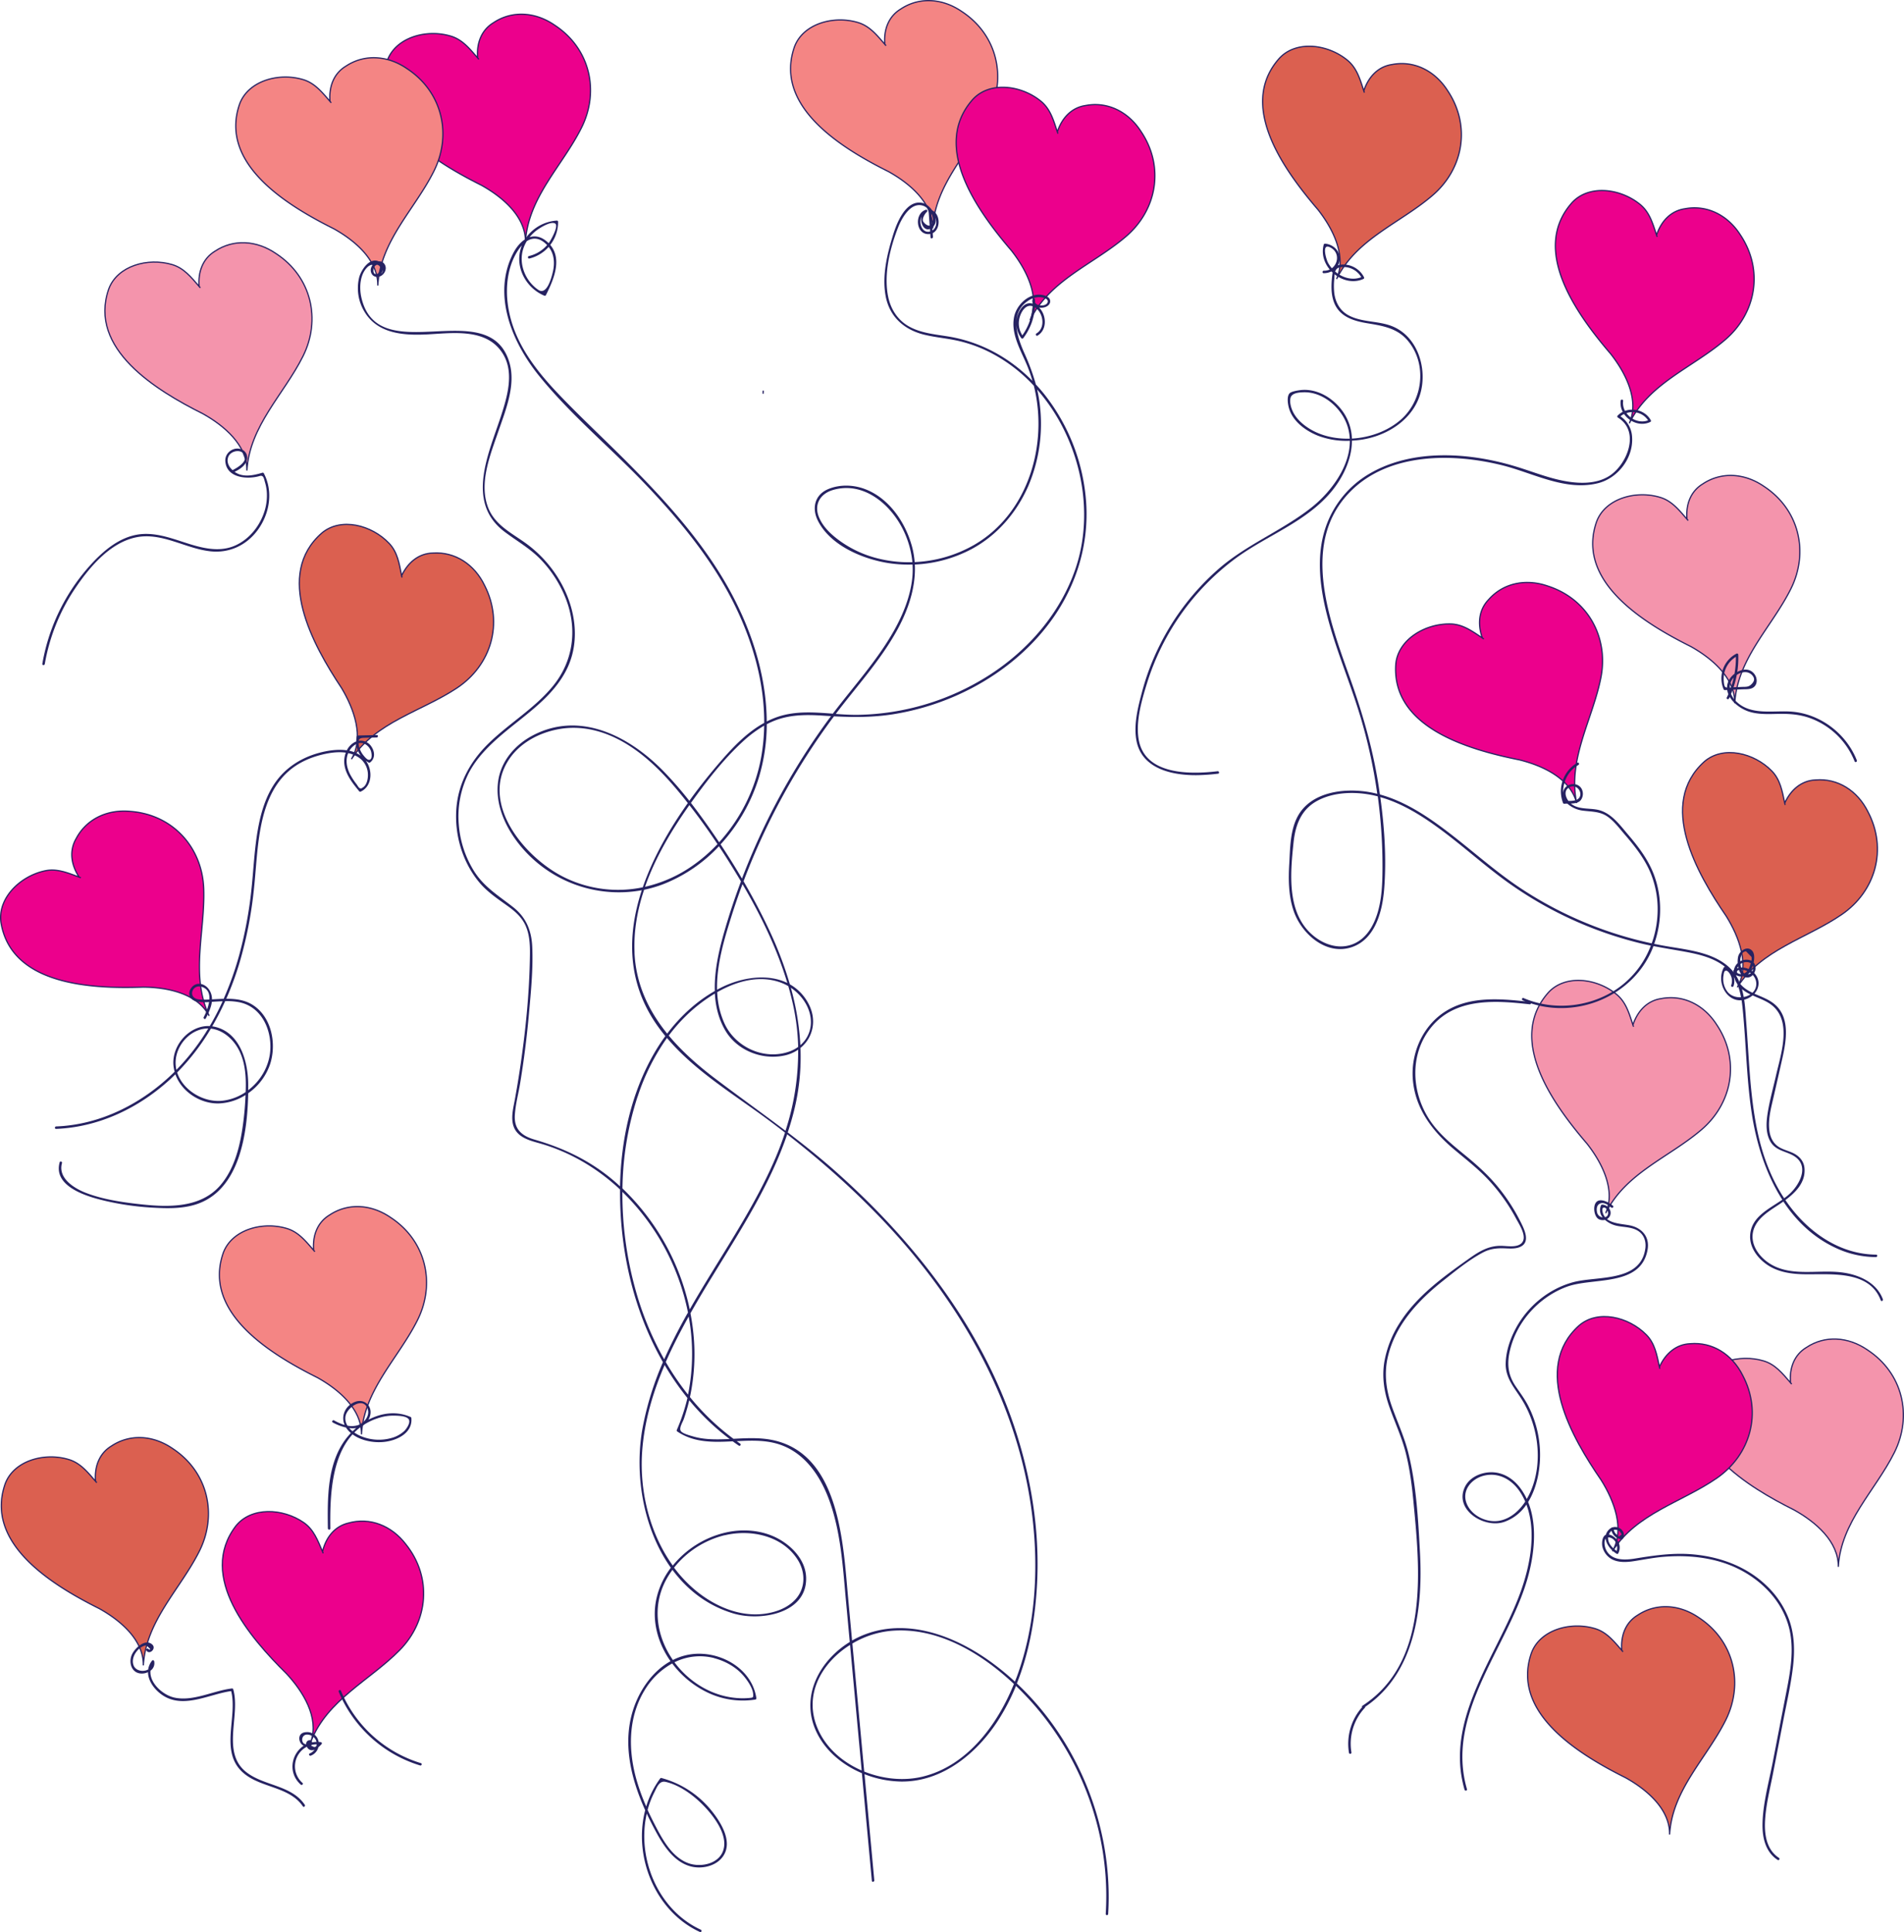 <svg xmlns="http://www.w3.org/2000/svg" viewBox="0 0 1558.62 1581.15"><defs><style>.cls-1{fill:#ec008c;}.cls-1,.cls-2,.cls-3,.cls-4{stroke:#262262;stroke-miterlimit:10;}.cls-2{fill:#db6050;}.cls-3{fill:#f494ac;}.cls-4{fill:#f48584;}.cls-5{fill:#262262;}</style></defs><title>hearts</title><g id="Layer_2" data-name="Layer 2"><g id="Layer_1-2" data-name="Layer 1"><path class="cls-1" d="M624.8,319.67c0,.83-.1,1.66-.13,2.5C624.75,321.33,624.78,320.5,624.8,319.67Z"/><path class="cls-2" d="M141.21,1185.37c-16-11-35-12-50-2-9.95,6-14,16.91-13,28.84.34.39.67.78,1,1.16-.34-.38-.67-.77-1-1.16a.92.92,0,0,1,0,.16.92.92,0,0,0,0-.16c-6.58-7.6-12.47-15-22-17.84-20-6-45,1-52,20-17,49,39,83,77,102,17.31,9.62,36.46,25.72,36.12,46.51,2.17-36.65,30.23-62.21,45.88-93.51C178.21,1239.37,170.21,1204.37,141.21,1185.37Z"/><path class="cls-1" d="M107.23,664.06c-19.31-2-36.47,6.21-44.86,22.16-5.88,10-4.17,21.53,2.38,31.55l1.44.54-1.44-.54a1,1,0,0,0,.08.14,1,1,0,0,1-.08-.14c-9.42-3.52-18.13-7.19-27.85-5.14-20.43,4.3-39,22.41-36.09,42.44,8.52,51.16,74,54.23,116.42,52.73,19.8.16,44.32,5.13,54,23.55-15.63-33.22-3.22-69.1-4.46-104.06C165.56,693.77,141.79,666.86,107.23,664.06Z"/><path class="cls-3" d="M226,207.55c-16-11-35-12-50-2-9.95,6-14,16.91-13,28.84.34.39.67.78,1,1.16-.34-.38-.67-.77-1-1.16,0,.06,0,.11,0,.16s0-.1,0-.16c-6.58-7.6-12.47-15-22-17.84-20-6-45,1-52,20-17,49,39,83,77,102,17.31,9.62,36.46,25.72,36.12,46.51,2.17-36.65,30.23-62.21,45.88-93.51C263,261.55,255,226.55,226,207.55Z"/><path class="cls-2" d="M396.76,479.25c-8.39-17.51-24.37-27.84-42.35-26.64-11.61.21-20.53,7.7-25.65,18.52.1.5.19,1,.3,1.51-.11-.51-.2-1-.3-1.51,0,.05-.05.09-.07.14s.05-.09.07-.14c-1.92-9.87-3.35-19.21-10.18-26.42-14.35-15.17-39.52-21.56-55.05-8.57-39.15,34-7.54,91.4,16,126.8,10.21,17,18.8,40.46,8.15,58.32,20.14-30.7,57.2-38.88,86.36-58.22C401.94,544.5,412.44,510.17,396.76,479.25Z"/><path class="cls-1" d="M454,20.56c-16-11-35-12-50-2-9.95,6-14,16.9-13,28.84.34.38.67.77,1,1.16-.34-.39-.67-.78-1-1.16a.81.81,0,0,1,0,.16.81.81,0,0,0,0-.16c-6.58-7.6-12.47-15-22-17.84-20-6-45,1-52,20-17,49,39,83,77,102,17.32,9.62,36.47,25.71,36.13,46.5,2.17-36.65,30.23-62.21,45.87-93.5C491,74.56,483,39.56,454,20.56Z"/><path class="cls-4" d="M787.31,9.42c-16-11-35-12-50-2-9.95,6-14,16.9-13,28.83l1,1.17-1-1.17a1,1,0,0,1,0,.17,1,1,0,0,0,0-.17c-6.57-7.6-12.47-15-22-17.83-20-6-45,1-52,20-17,49,39,83,77,102,17.32,9.61,36.47,25.71,36.13,46.5,2.17-36.65,30.23-62.21,45.87-93.5C824.31,63.42,816.31,28.42,787.31,9.42Z"/><path class="cls-4" d="M333.14,56.15c-16-11-35-12-50-2-10,6-14,16.9-13,28.83l1,1.17-1-1.17a1,1,0,0,0,0,.17,1,1,0,0,1,0-.17c-6.58-7.6-12.48-15-22-17.83-20-6-45,1-52,20-17,49,39,83,77,102,17.31,9.61,36.46,25.71,36.12,46.5,2.17-36.65,30.23-62.21,45.88-93.5C370.14,110.15,362.14,75.15,333.14,56.15Z"/><path class="cls-1" d="M1424.55,192.06c-10.49-16.34-27.62-24.62-45.32-21.21-11.49,1.65-19.42,10.17-23.17,21.54l.48,1.47-.48-1.47a1,1,0,0,0,0,.16,1,1,0,0,1,0-.16c-3.12-9.55-5.69-18.64-13.36-25-16.11-13.28-41.87-16.51-55.69-1.71-34.65,38.59,3.8,91.63,31.47,123.87,12.23,15.57,23.65,37.83,15.29,56.86,16.2-32.94,52-45.64,78.52-68.42C1437.74,256.18,1443.92,220.81,1424.55,192.06Z"/><path class="cls-2" d="M1184.9,74c-10.49-16.34-27.62-24.62-45.32-21.21-11.49,1.65-19.42,10.17-23.17,21.54l.48,1.47-.48-1.47a1,1,0,0,0-.05.16,1,1,0,0,1,.05-.16c-3.12-9.55-5.69-18.64-13.36-25-16.11-13.28-41.87-16.51-55.69-1.71-34.65,38.59,3.8,91.63,31.47,123.87,12.23,15.57,23.65,37.83,15.29,56.86,16.2-32.94,52-45.64,78.51-68.42C1198.09,138.14,1204.27,102.77,1184.9,74Z"/><path class="cls-1" d="M934,107.57C923.53,91.23,906.4,82.94,888.7,86.35,877.21,88,869.28,96.53,865.53,107.9l.48,1.46-.48-1.46a.88.88,0,0,1,0,.15.88.88,0,0,0,0-.15c-3.12-9.56-5.69-18.65-13.36-25-16.11-13.28-41.87-16.51-55.69-1.71-34.65,38.59,3.8,91.63,31.47,123.87,12.24,15.57,23.66,37.83,15.29,56.87,16.2-32.95,52-45.64,78.52-68.43C947.21,171.68,953.39,136.32,934,107.57Z"/><path class="cls-3" d="M1405.21,838.45c-10.49-16.34-27.62-24.63-45.32-21.22-11.49,1.65-19.42,10.17-23.17,21.55l.48,1.46-.48-1.46a.88.88,0,0,1,0,.15.88.88,0,0,0,0-.15c-3.12-9.56-5.69-18.65-13.36-25-16.11-13.28-41.87-16.51-55.69-1.71-34.65,38.59,3.8,91.63,31.47,123.87,12.24,15.57,23.65,37.83,15.29,56.86,16.2-32.94,52-45.63,78.52-68.42C1418.4,902.56,1424.58,867.2,1405.21,838.45Z"/><path class="cls-3" d="M1443.94,398c-16-11-35-12-50-2-10,6-14,16.91-13,28.84.34.39.67.78,1,1.16-.34-.38-.67-.77-1-1.16a.92.92,0,0,1,0,.16.92.92,0,0,0,0-.16c-6.58-7.6-12.47-15-22-17.84-20-6-45,1-52,20-17,49,39,83,77,102,17.31,9.62,36.46,25.72,36.12,46.51,2.17-36.65,30.23-62.21,45.88-93.51C1480.94,452,1472.94,417,1443.94,398Z"/><path class="cls-2" d="M1529.1,664.29c-8.66-17.38-24.79-27.47-42.76-26-11.6.4-20.4,8-25.36,18.91.11.5.21,1,.32,1.51-.11-.5-.21-1-.32-1.51l-.07.15.07-.15c-2.07-9.83-3.65-19.15-10.58-26.26-14.59-14.94-39.85-20.94-55.18-7.72-38.62,34.62-6.13,91.5,17.9,126.54,10.47,16.81,19.42,40.17,9.05,58.19,19.66-31,56.6-39.75,85.45-59.54C1535.28,729.46,1545.25,695,1529.1,664.29Z"/><path class="cls-1" d="M1267.21,479.66c-18.32-6.42-36.92-2.4-48.77,11.19-8,8.37-9,20-5,31.24l1.27.85-1.27-.85a.88.88,0,0,0,0,.15.88.88,0,0,1,0-.15c-8.35-5.61-16-11.19-25.9-11.45-20.88-.54-43.17,12.77-44.94,32.94-3.55,51.74,59.41,69.87,101.06,78.23,19.23,4.74,41.93,15.25,47,35.4-7.51-35.93,12.86-68,19.75-102.26C1317.08,522.07,1300.18,490.39,1267.21,479.66Z"/><path class="cls-2" d="M1390.62,1323.76c-16-11-35-12-50-2-10,6-14,16.9-13,28.84.33.39.67.78,1,1.16-.34-.38-.68-.77-1-1.16a.81.81,0,0,0,0,.16.81.81,0,0,1,0-.16c-6.58-7.6-12.48-15-22-17.84-20-6-45,1-52,20-17,49,39,83,77,102,17.31,9.62,36.46,25.72,36.12,46.51,2.17-36.65,30.23-62.21,45.88-93.51C1427.62,1377.76,1419.62,1342.76,1390.62,1323.76Z"/><path class="cls-3" d="M1528.71,1104.71c-16-11-35-12-50-2-10,6-14,16.9-13,28.84.34.38.67.77,1,1.16-.34-.39-.67-.78-1-1.16,0,0,0,.1,0,.16s0-.11,0-.16c-6.58-7.6-12.47-15-22-17.84-20-6-45,1-52,20-17,49,39,83,77,102,17.31,9.62,36.46,25.71,36.12,46.5,2.17-36.65,30.23-62.21,45.88-93.5C1565.71,1158.71,1557.71,1123.71,1528.71,1104.71Z"/><path class="cls-1" d="M1426.55,1125.52c-8.7-17.36-24.86-27.4-42.83-25.89-11.6.43-20.38,8.07-25.31,19,.11.5.21,1,.32,1.51-.11-.51-.21-1-.32-1.51l-.07.15.07-.15c-2.09-9.83-3.69-19.14-10.65-26.23-14.62-14.91-39.89-20.85-55.19-7.59-38.54,34.71-5.91,91.52,18.2,126.5,10.52,16.78,19.52,40.12,9.19,58.16,19.59-31,56.51-39.89,85.31-59.74C1432.89,1190.67,1442.78,1156.16,1426.55,1125.52Z"/><path class="cls-1" d="M332.22,1263.77c-11.81-15.42-29.57-22.25-46.93-17.39-11.31,2.6-18.5,11.75-21.3,23.39l.6,1.42-.6-1.42,0,.16,0-.16c-3.9-9.26-7.22-18.11-15.38-23.77-17.16-11.9-43.1-13-55.64,2.91-31.34,41.33,11.38,91,41.63,120.83,13.48,14.51,26.7,35.75,19.94,55.41,13.42-34.18,48-49.79,72.58-74.7C350.67,1326.57,353.91,1290.81,332.22,1263.77Z"/><path class="cls-4" d="M319.75,996.33c-16-11-35-12-50-2-9.95,6-14,16.9-13,28.84.34.39.67.78,1,1.16-.34-.38-.67-.77-1-1.16a.92.92,0,0,1,0,.16.92.92,0,0,0,0-.16c-6.58-7.6-12.47-15-22-17.84-20-6-45,1-52,20-17,49,39,83,77,102,17.31,9.62,36.46,25.72,36.12,46.5,2.17-36.64,30.23-62.21,45.88-93.5C356.75,1050.33,348.75,1015.33,319.75,996.33Z"/><path class="cls-5" d="M1464.13,1324.3a74.06,74.06,0,0,0-17.86-26.5c-17-16.45-40-24.48-63.32-26-15.14-.94-29.68,1.21-44.57,3.64-8.6,1.41-19.53,1.77-23.8-7.49-1-2.14-1.8-6.76-.2-8.84.5,4.93,4.78,9.83,8.94,12.39a1,1,0,0,0,1.39-.28,10.19,10.19,0,0,0-1-11c-1.29-1.75-4-4-6.65-4.45.06-.13.09-.25.15-.38a6.59,6.59,0,0,1,2-2.65,9.28,9.28,0,0,0,8.46,6.92,1,1,0,0,0,1-.67c2.77-5.71-3.44-10.69-8.6-9.06a1.17,1.17,0,0,0-1,.39,7,7,0,0,0-1.46,1,9.41,9.41,0,0,0-3.06,4.7l0,0c-3.14,1.36-3.43,7-2.84,9.67a15.79,15.79,0,0,0,7.64,10.26c5.6,3,12.44,2.53,18.5,1.58,8-1.24,15.82-2.83,23.88-3.49,16.57-1.37,33.54-.2,49.41,5,26.57,8.73,50.06,30.31,54.57,58.81,2.8,17.73-1.25,35.69-4.62,53l-9.86,50.91c-3.15,16.26-7.84,32.94-8.41,49.55-.41,11.67,2,24,12.38,30.79a1,1,0,0,0,1.11-1.66c-10.43-6.8-12.1-19.53-11.4-31,.76-12.74,4-25.38,6.45-37.88q4.29-22.1,8.56-44.19c2.83-14.57,6.21-29.19,7.89-44C1469.3,1350.31,1468.93,1336.84,1464.13,1324.3Zm-137.46-69.87c1,.91.95,1.59-.27,2.06-.76,1.14-1.56,1.07-2.39-.23a6.35,6.35,0,0,1-2.93-4.29C1323.08,1251.58,1326,1252.4,1326.67,1254.43Zm-8.69,3.88c4.49,1.18,6.83,6.75,5.45,10.92-3.76-2.56-7.45-6.54-7-11.11A5.35,5.35,0,0,1,1318,1258.31Z"/><path class="cls-5" d="M1334.06,1002.78c-5.53-1.11-13.74-1.29-18.57-5.15a5.67,5.67,0,0,0,2.59-3c1.59-4.36-2.2-8.69-6.51-8.81a1,1,0,0,0-1,.67,9.41,9.41,0,0,0,1.36,9.76,5.25,5.25,0,0,1-4.6-4.24c-.6-2.94-.22-6.56,3.44-7.38,2.75-.62,6.3,1.82,8.15,3.52.94.86,2.45-.45,1.5-1.33-2.71-2.49-9.62-6.42-13.21-3.52s-2.48,12,1.33,14.28a7.08,7.08,0,0,0,5.27.7,21.63,21.63,0,0,0,9.58,4.83c5.64,1.22,11.88.92,17,3.87,5.34,3.08,7.29,8.84,6.48,14.73-3.9,28-39.58,22.22-59.31,27.65s-36.63,19.3-46.37,37.07c-4.83,8.83-8.36,19.06-8.63,29.2-.34,12.75,7.91,20.77,14,31,12.91,21.57,16.54,50.4,6.44,73.82a56,56,0,0,1-3.19,6.27,50.55,50.55,0,0,0-5.58-9.32c-5.89-7.76-14.54-12.94-24.45-12.54-8.29.34-17.06,4.39-20.71,12.21-8.77,18.78,16.12,33.92,32.23,28.41a36.4,36.4,0,0,0,18.21-14.19c7.94,20.93,3.57,46.46-3.14,66.79-17.71,53.6-64.84,106.63-47.49,166.53.35,1.23,2.32.87,2-.36-18-62,33.47-116.12,49.53-172.37,5.49-19.22,8.39-43.26.52-62.68,7.67-12.37,10.3-28.85,9.7-42.3a88.49,88.49,0,0,0-9.82-36.83c-2.9-5.57-6.62-10.46-10.12-15.64-5.5-8.12-7-16.26-5.33-25.91,4.5-25.11,23.56-46.82,47.38-55.54,21.33-7.81,60.3.27,65.93-30C1350.66,1012.37,1344.34,1004.84,1334.06,1002.78Zm-18-11.93c1,2.92-.23,4.69-2.1,5.26a10.16,10.16,0,0,1-2.1-4.43C1310.74,986.55,1315,987.8,1316,990.85Zm-87.91,253.52c-10.43,2.3-23.06-3.53-27.35-13.51-4.77-11.12,4-21.18,14.69-23.42,11.92-2.52,22.48,3.77,28.9,13.61a52.31,52.31,0,0,1,4.18,7.8C1243.7,1236.23,1236.85,1242.46,1228.13,1244.37Z"/><path class="cls-5" d="M1541.33,1063.26c-5.2-13.94-20-20.32-33.91-22-20-2.48-43,4.29-60.58-8.47-8.18-5.94-14.57-15.94-11.36-26.33,2.66-8.59,10.59-14,17.75-18.72,2.14-1.39,4.4-2.88,6.65-4.48,11.11,16.81,25.95,30.76,45.42,39.13a77.91,77.91,0,0,0,30.36,6.35c1.28,0,1.44-2,.15-2-25-.17-47.2-13-63.68-31.14a121.81,121.81,0,0,1-10.61-13.53c8.64-6.4,16.6-14.61,15.65-26-.5-6-4.45-10.23-9.79-12.66-4.38-2-9.24-2.91-13-6.1-3.52-3-5.29-7.27-5.92-11.78-1.35-9.61,1.49-19.36,3.6-28.64,2.38-10.5,4.81-21,7.14-31.48,3-13.61,6-31.4-5.12-42.32-5-4.92-11.65-7.09-17.91-9.92,3.61-4.08,4.69-9.88,1.46-14.83a14.2,14.2,0,0,0-1.66-2.1,8.17,8.17,0,0,0,.83-6.31,6.45,6.45,0,0,0-1.28-2.24c.84-3.85.71-7.83-1.44-9.91-4.16-4-10.09.54-11.2,4.93a19,19,0,0,0-.39,5.44,10,10,0,0,0-3.06,5.59l-.2.12A1,1,0,0,0,1419,795c.07.17.15.31.22.47v.17c-5.64-7.17-13.87-11.7-22.49-14.58-10.74-3.58-22-4.9-33.15-6.84-3.16-.54-6.3-1.15-9.44-1.8,6.57-18.59,6.58-39.58-.75-57.93-4.67-11.69-12.39-21.83-20.51-31.33-7.06-8.26-14.18-18.4-25.51-20.57-7.12-1.36-15.62-.07-21.45-5,3.24-.12,6.52-.59,8.27-3a8.72,8.72,0,0,0,.37-9.34c-3.72-6-13.67-4.07-14.92,2.84-.05.28-.08.55-.11.82a27.35,27.35,0,0,1,.83-7.2A24.8,24.8,0,0,1,1292.09,626c1.11-.63.24-2.44-.87-1.79a27,27,0,0,0-11.68,33,1,1,0,0,0,1.08.54c.74-.07,1.55-.09,2.4-.11a23.34,23.34,0,0,0,12.45,5.71c7,.94,14,.56,20.16,4.72,5.48,3.71,9.75,9.48,14,14.43,8.65,10,17,20.52,21.93,32.88a78.74,78.74,0,0,1,5.12,35.5,82,82,0,0,1-4.58,21.13q-15.17-3.25-30-8a313.65,313.65,0,0,1-77-36.9c-21.46-14.19-40.46-31.59-60.93-47.1-16.47-12.49-34.47-24.32-54.58-29.84-.44-3.09-.9-6.16-1.39-9.23-4.73-29.43-13-57.77-23-85.8-16.88-47.4-41.34-111,.35-153,31.6-31.86,83.87-31.48,124.49-21.29,25.13,6.31,51.4,21.22,78,14.6,16.41-4.08,29.16-20.66,28-37.8a21.64,21.64,0,0,0-9.51-16.94,14.41,14.41,0,0,1,2.91-1.9c4.55,6.65,13.71,10.24,21.49,6.51a1,1,0,0,0,.46-1.34c-4.09-7.53-13.51-10.49-21.15-7.73a13.63,13.63,0,0,1-1.55-8.19c.16-1.28-1.84-1.43-2-.15a15.44,15.44,0,0,0,1.69,9.14,16,16,0,0,0-4.15,3.05,1,1,0,0,0,.11,1.58c18.73,11.24,7.6,38.87-7.38,48.06-11.85,7.26-27.54,5.95-40.52,3s-25.26-8-38-11.68c-37.24-10.92-82.56-13.74-117.27,6.52a81,81,0,0,0-36.35,45.07c-7.59,23.49-4.2,48.87,1.89,72.28,6.72,25.78,17.09,50.36,25.11,75.72a426.09,426.09,0,0,1,15.62,69c-2-.51-4.1-1-6.19-1.36-20.37-3.63-47.84-.52-58.85,19.59-6.28,11.45-6.29,26.11-7,38.82-.78,12.91-.65,26.19,3.51,38.58,6.34,18.82,26.65,36.93,47.66,29.82,19.55-6.62,25.18-29.91,26.57-48.15,1.88-24.63.18-50-3.23-74.62,17.75,5,34,15.2,48.76,26.07,19.87,14.59,38,31.38,58.24,45.55a315.19,315.19,0,0,0,106.87,48.23c2.53.61,5.06,1.16,7.61,1.68A75.32,75.32,0,0,1,1322,810.38c-22.1,14.1-50.7,16.72-74.83,6.39-1.18-.51-1.82,1.39-.65,1.89.71.3,1.42.57,2.14.85-22-2.42-46.26-4.08-65.67,8.33-18,11.51-27.77,33.12-26.53,54.19,1.42,24.05,15.3,42.85,33.08,57.93,9.86,8.37,20.15,16.18,29,25.69a150.85,150.85,0,0,1,22.55,31.62c2.63,4.93,9.73,15.41,4.16,20.35-3.9,3.46-11.39,2-16.09,1.92-10.85-.28-19,5-27.53,11.11-20.84,14.8-42.37,30.37-56.11,52.42a86.65,86.65,0,0,0-12.31,31.52c-2,12.29-.19,24.23,3.84,35.92,4.49,13,10.44,25.42,13.8,38.85,3.29,13.18,5,26.7,6.26,40.2,5.33,55.76,12.83,130.83-41.73,166.3a1.06,1.06,0,0,0-.41,1.3,45.12,45.12,0,0,0-10.69,37.28,1,1,0,0,0,2-.37,43,43,0,0,1,11-36.48,1,1,0,0,0,.27-.8c40.8-27.52,47.3-80.48,44.87-125.84-1.47-27.19-2.95-55.46-9.57-82-3.25-13-8.88-25.07-13.37-37.68-4.79-13.45-6.63-27.16-3.31-41.2,6.17-26,25-46.08,45.45-62.2,10.11-8,20.8-16.77,32.19-22.82,5.81-3.09,11.33-3.7,17.75-3.47,4,.15,8.35.54,12.14-.87,9.27-3.45,4.64-13.52,1.55-19.81a152.79,152.79,0,0,0-19.55-30.21c-7.7-9.28-16.56-17.26-25.86-24.88-9.88-8.11-20-16.16-27.64-26.57-17-23.3-19.2-56.33-.12-79.14,19.87-23.74,52.39-21.37,80.15-18.22a.89.89,0,0,0,1-.78c38.57,12.51,83.26-6.09,99.28-44.22.36-.88.7-1.77,1-2.65,8.66,1.71,17.37,3.06,26.07,4.66,11.16,2.06,23,4.85,32.11,12,.18.14.33.29.51.43a1,1,0,0,0-1.06.41c-6.48,12,2.18,28,14.52,26.8.38,2.43.66,4.89.91,7.35,2.78,28.15,3.12,56.53,7.31,84.54,3.68,24.59,11.5,50.15,25.12,71.37-11.37,7.86-25.89,14.29-26.35,29.75-.27,9.09,5.53,17.16,12.51,22.43,8.81,6.66,19.61,8.49,30.42,8.8,21.3.61,54.45-4.19,64,21.35C1540,1065.34,1541.78,1064.45,1541.33,1063.26ZM1284,655.44h-.09c-2.49-3.34-3.9-8.56.65-11.07,7.51-4.14,13.45,8.09,5,10.54A19.49,19.49,0,0,1,1284,655.44ZM1349.11,344c-6.5,2.48-13.81-.54-17.68-5.94C1337.77,335.93,1345.33,338.11,1349.11,344ZM1129.7,667.57a420.91,420.91,0,0,1,2,45c-.11,11.43-.63,22.93-3.88,34-3,10.13-8.46,20.25-18.26,25.14-11.2,5.6-23.87,2.28-33.37-5.1-23.18-18-20-51.22-17.29-77.14,1.53-14.39,6.2-27,19.55-34.19,10.78-5.76,23.57-7.07,35.59-6a86.11,86.11,0,0,1,13.82,2.43Q1128.93,659.64,1129.7,667.57Zm305.1,122.74a5.2,5.2,0,0,1-.27,4.58,14.81,14.81,0,0,0-1.31-.93A23.58,23.58,0,0,0,1434.8,790.31Zm-9.56,1.5a22.93,22.93,0,0,1-.48-2.93,6.39,6.39,0,0,1,.75-.48c2.2-1.19,5.55-1.53,7.68-.1-.31,1.14-.67,2.19-.94,2.93a12.74,12.74,0,0,1-.81,1.77A13.07,13.07,0,0,0,1425.24,791.81Zm5.06,2.85a7.36,7.36,0,0,1-2.45,1.93,5.56,5.56,0,0,1-1.51-1.79,9.92,9.92,0,0,1-.53-1.14c.42,0,.76,0,1,.06A11.47,11.47,0,0,1,1430.3,794.66Zm1.15,1.82a10.37,10.37,0,0,0,.7-.84,10,10,0,0,1,1.07.77,4.68,4.68,0,0,1-2.91,1A8.65,8.65,0,0,0,1431.45,796.48Zm-6.16-14a4.56,4.56,0,0,1,4-4l4.48,4.64a8.32,8.32,0,0,1-.06,3.09,10.36,10.36,0,0,0-9.07.44A8.67,8.67,0,0,1,1425.29,782.45Zm-2.46,8.38c.08.43.17.87.27,1.3a10.39,10.39,0,0,0-1.17.35A9.08,9.08,0,0,1,1422.83,790.83Zm-.49,3.48a2,2,0,0,1,1.25-.53,12.73,12.73,0,0,0,1.71,3.35,6.85,6.85,0,0,1-.88-.08C1422.68,796.76,1421,796.05,1422.34,794.31Zm4.73,4.55a5.9,5.9,0,0,0,2.51,1,5.82,5.82,0,0,0,5.21-2,10.64,10.64,0,0,1,2.78,5.55,10,10,0,0,1-3,9,42.93,42.93,0,0,1-4-2.16,24.11,24.11,0,0,1-6.09-5.23,39.18,39.18,0,0,0-3.1-6.26,7.74,7.74,0,0,1-.14-.84A7.43,7.43,0,0,0,1427.07,798.86Zm5.8,14.89a15,15,0,0,1-5.46,2.14,64.14,64.14,0,0,0-1.45-6.49A33,33,0,0,0,1432.87,813.75ZM1414.44,812a17.26,17.26,0,0,1-3.58-13.78c.12-.7.4-2.85.93-3.34,1.93-1.74,3.88,1.34,4.65,2.71a10.47,10.47,0,0,1,.71,8.76,1,1,0,0,0,1.89.65,12.64,12.64,0,0,0,.27-7.46c.19.31.38.62.56.94A17.18,17.18,0,0,0,1422,805c0,.08.12.15.17.24a56.29,56.29,0,0,1,3,10.86C1421.17,816.34,1417.05,815,1414.44,812Zm23.92,112.52c-5.94-29-6.57-58.59-8.89-88-.47-5.95-.78-12.23-1.69-18.38a18.16,18.16,0,0,0,5.34-2.38,16.36,16.36,0,0,0,1.56-1.18c4.33,2,8.89,3.61,12.84,6,20.69,12.41,10.46,41.28,6.27,59.77-2.41,10.61-5.43,21.27-7,32-1.07,7.4-1.31,15.86,2.82,22.44,5.33,8.46,16.34,7.24,22.55,14.21,7.62,8.57-.16,21.47-7,27.83a49.13,49.13,0,0,1-4.64,3.78C1449.43,963.77,1442.47,944.51,1438.36,924.49Z"/><path class="cls-5" d="M1520,622.2c-8.61-21.78-29.61-37.84-53.06-39.8-15.4-1.28-34.17,3.62-46.24-8.94a17.59,17.59,0,0,1-3.66-5.6c.47-1.13.92-2.27,1.34-3.41l7.92-.34c3-.13,6.73.21,9.24-1.7,3.16-2.39,3.07-7,1.08-10.12-3.44-5.42-9.52-5.13-14.49-2.39a75.8,75.8,0,0,0,.82-14,1,1,0,0,0-1.43-1A22.8,22.8,0,0,0,1411,564.18a1,1,0,0,0,.83.56l2.08-.09a14.12,14.12,0,0,0,.92,3.41c-.42,1-.85,1.9-1.3,2.84-.56,1.16,1.33,1.8,1.89.66l.56-1.2c3.23,5.48,9.47,9.8,15,11.75,8.07,2.8,16.81,2.24,25.21,2.09,8.82-.16,17.33.49,25.68,3.54a62.23,62.23,0,0,1,36.33,35.34C1518.69,624.28,1520.49,623.4,1520,622.2Zm-100.79-67.66a76.69,76.69,0,0,1-2.3,8.09c-.3,0-.61.07-.92.09A11.63,11.63,0,0,1,1419.23,554.54Zm8.62-4.46a7.82,7.82,0,0,1,4.4.85,7.45,7.45,0,0,1,2.19,1.72c2.16,2.55,1.85,4.57-.31,6.93-2.66,2.91-4.81,2.41-8.63,2.58l-6.39.27a74.35,74.35,0,0,0,2.62-10.06A12.29,12.29,0,0,1,1427.85,550.08Zm-16.82,5.2a21,21,0,0,1,10-17.77,74.71,74.71,0,0,1-1.15,13.89,16,16,0,0,0-4.75,5.62,13.39,13.39,0,0,0-1.36,5.7,2.65,2.65,0,0,1-1.49-.58C1411.13,561.05,1411,556.75,1411,555.28Z"/><path class="cls-5" d="M1141.35,267.72c-11.85-5.51-26-3.46-37.55-9.75-6.94-3.8-10.66-10.58-11.58-18.28a53.17,53.17,0,0,1,0-11.21c.13-1.32.16-2.71.3-4,6.58,5.22,15.52,7.42,23.63,3.78a1,1,0,0,0,.46-1.33c-3.8-7.71-13.06-12.16-21.4-9.8a11.21,11.21,0,0,0,1.51-5.07c.36-6.83-5.6-12.23-12.08-12.64a1,1,0,0,0-1,.67c-2.11,7.43.22,14.85,4.88,20.46a10.6,10.6,0,0,1-4.83,1c-1.29,0-1.44,2-.15,2a13.53,13.53,0,0,0,6.36-1.45c.31.33.64.64,1,.95-.42,2.79-.71,5.61-.85,8.41-.3,5.86.12,11.94,2.55,17.35,4.77,10.57,15.66,13.87,26.22,15.65,12.65,2.13,24.72,3.85,33.48,14.18,16.16,19.06,12.73,48.84-5.7,64.91-10.51,9.18-25.18,14.56-39.92,15.37a40.68,40.68,0,0,0-8.33-23.35c-6.52-8.59-16.47-15.26-27.36-16.37a29.75,29.75,0,0,0-7.12.14c-1.94.28-6.75,1-8.21,2.51-2.43,2.54-1.42,8.94-.56,12,3,10.88,13.53,18.57,23.54,22.62A65.44,65.44,0,0,0,1105,360.7c.14,21-15.49,42-31.39,54.59-23.84,18.86-52.64,30-75.74,50a203.79,203.79,0,0,0-48.66,63A199.83,199.83,0,0,0,935,565.74c-3.4,12.72-7.21,27.37-4.67,40.52,4.5,23.29,30,28.43,50.13,28.09a163.27,163.27,0,0,0,16.68-1.21c1.28-.15.9-2.12-.37-2C974.2,633.85,937,634.33,932.1,605c-2.47-14.87,2.51-31.88,6.88-46a201.67,201.67,0,0,1,73.41-102.72c24.88-18,55.55-28.81,76.15-52.4,10.36-11.86,18.16-27.73,18.14-43.27,2.38-.13,4.74-.35,7-.67,22.68-3.15,45.08-17.74,49.87-41.33C1167.49,299.48,1160,276.37,1141.35,267.72Zm-27-40.87c-7.44,2.85-15.49.45-21.35-4.6a4.62,4.62,0,0,1,3.8-3.45A16.75,16.75,0,0,1,1114.32,226.85ZM1087.11,215c-1.45-2.71-5.27-15.54,1.15-12.83,8.23,3.47,7.66,13.14,2,17.35A24.92,24.92,0,0,1,1087.11,215ZM1071.72,350.7c-5.81-3.63-11.27-8.66-13.93-15.1-1.2-2.92-2.2-7.05-1.31-10.17,1.12-3.92,7.09-4.31,10.58-4.41,12.85-.4,24.86,8,31.59,18.48a39.1,39.1,0,0,1,6.27,19.46C1093.11,359.31,1081.34,356.7,1071.72,350.7Z"/><path class="cls-5" d="M832.42,1377.67c10.38-26.05,15.19-54.47,16.56-82.24,2.15-43.26-4.88-86.71-18.59-127.7-27.53-82.3-82.23-152.2-146.55-209.25-12.6-11.18-25.69-21.61-39-31.75,2.21-6.65,4.15-13.4,5.77-20.27a181.27,181.27,0,0,0,4.65-48.87c10.59-8.55,13.81-23.63,6.05-37.19a38.84,38.84,0,0,0-14.73-14.88,303.15,303.15,0,0,0-17.25-45.14C623.05,747,616.11,734,608.68,721.19A550.45,550.45,0,0,1,682.1,587l.6-.79c16.21.83,32.14.89,48.38-1.69a210.25,210.25,0,0,0,50.68-14.8c32.17-14,61.12-36.18,81.11-65.18,18.84-27.34,28.43-59.69,26.29-92.9a160.5,160.5,0,0,0-34.1-88.77q-3.39-4.26-7.09-8.23a175.22,175.22,0,0,0-9.33-25.45c-6.15-13.85-12.49-32.68,2.94-43a16.66,16.66,0,0,1,8.34-3c2.33-.12,8.72.65,7.67,4.18s-8.85,3.46-10.29.11c0-.84,0-1.67-.09-2.51-.06-1-1.69-1.08-1.93-.14a5.6,5.6,0,0,0,0,3.11c0,.19,0,.38,0,.56-5.68-1.6-9.53,2.92-11.72,8.1a20.23,20.23,0,0,0,2.53,20.18,1,1,0,0,0,1.58-.1,46.71,46.71,0,0,0,9.48-25.17c6.95,4.32,8.91,16.82,1.33,21.33-1.1.65-.23,2.46.87,1.8,8-4.74,7.42-16.78,1.26-22.93a10.59,10.59,0,0,0,5.17-.46c2.25-.83,4.3-2.74,3.85-5.37-.63-3.63-6-4.74-9.17-4.73-9.7,0-18.45,9-20.31,18.16-2.91,14.3,6,28.21,11.09,40.88a119.65,119.65,0,0,1,3.91,11.5c-18.52-18.79-42.05-31.85-68.44-36.25-11.2-1.86-23.17-2.76-33.18-8.62-8.9-5.22-14.43-14-16.48-24-3.76-18.32,1.45-39.56,8.13-56.68,2.94-7.51,10.5-21.44,20.8-17.66a10.68,10.68,0,0,1,4.49,3.39,1.08,1.08,0,0,0-.3.88q.43,5.94.86,11.89c-2,.21-4.27-1.7-5.3-3.41-1.38-2.31,2-7.11,2.89-7.7s.57-2.22-.62-1.88l-.25.08h0c-9.27,2.92-8.17,19.94,2.23,19.87a7.68,7.68,0,0,0,1.55-.16c.07,1,.13,1.89.2,2.83.1,1.28,2.06.9,2-.37-.08-1-.15-2.06-.22-3.1,6.52-3.24,6.51-15.4-.41-18.63-2-2.94-4.87-5.29-7.58-6C741.57,162.82,734,182.69,731,192.49c-4.87,15.77-9.07,33.3-6,49.83,3.17,17,15.24,27.62,31.76,31.62,9.57,2.31,19.44,3,29,5.31a114.16,114.16,0,0,1,23.81,8.7,127.86,127.86,0,0,1,36.74,27.75c12,48-4.66,104.67-48.91,130.24A107.31,107.31,0,0,1,748.75,460a69.64,69.64,0,0,0-2.41-13.59c-5.55-19.68-19.14-39.34-39.05-46.46-9.25-3.31-20-3.53-29.16.24-11.16,4.59-13.78,15.6-8.6,25.93,10.08,20.13,36.25,31.21,57.26,34.61A108,108,0,0,0,747,462a65.16,65.16,0,0,1-.23,11.26c-1.65,15.2-7.63,29.86-15.09,43.07-13.83,24.48-33,45.37-49.92,67.7-15.1-1.12-30.28-2.31-44.75,2.48a69.16,69.16,0,0,0-9.37,3.94c-.16-31.35-8.82-62.86-22-91C584,452.81,549.15,414,513.12,377.9,494.87,359.6,475.88,342,458,323.31s-34.79-39.9-40.72-65.63c-3-12.87-3.28-26.61.54-39.34,1.7-5.66,5-12.7,9.37-17.5a29.78,29.78,0,0,0-1.76,6.31c-2.4,14.77,6.72,29.26,20.25,34.86a1,1,0,0,0,1.16-.39c6.27-12.41,13.61-29.29,3.6-41.19a30.52,30.52,0,0,0,6.42-18.85,1,1,0,0,0-1.18-1.05,33.67,33.67,0,0,0-26,15.4c-3.9,2.53-7.24,6.73-9.67,11.5-17.32,34-.73,73,21.36,100.23,25.92,32,58.33,58.7,86.72,88.44,29.18,30.57,56.46,63.7,74.77,102.06,13.84,29,22.83,61.17,22.73,93.42-13.12,7.18-24,18.18-33.84,29.37-9.2,10.51-18.59,22.08-27.46,34.43a306,306,0,0,0-20.73-23.83c-27.73-28.6-68.1-50.07-107-29.93-14.64,7.57-26.27,20.75-28.72,37.4-3.26,22.12,8.92,44.16,23.89,59.56a104.52,104.52,0,0,0,93.64,29.95c-12.14,37-12.07,75.62,12.7,110.75q3.13,4.44,6.58,8.61a155,155,0,0,0-9,13.79c-19,32.81-27.33,71.05-28.09,109.12-1.82-1.67-3.67-3.33-5.56-4.93-19.09-16.15-40.56-26.34-64.41-33.27-10.56-3.07-16.9-8.54-16.13-20.24.56-8.68,2.94-17.38,4.35-26q4.64-28.17,7.19-56.63c1.61-18,3.48-36.59,2.71-54.71-.57-13.51-5-24.3-15.75-32.75-11.82-9.27-23.66-16.31-31.9-29.38a84,84,0,0,1-12.48-38,78.45,78.45,0,0,1,8-42c6.4-12.44,16.49-22.49,27-31.49,19.34-16.53,42.64-31,53.88-54.78s6-51.74-7.51-73.52a101.18,101.18,0,0,0-26.17-28.26c-11.77-8.56-25.68-15.1-31.22-29.54-7.76-20.23,2-43.61,8.58-62.78,5.89-17.08,14.23-37.45,8.9-55.72-16.54-56.67-107.29,6.28-121.16-53.07-1.92-8.21-1.4-19.39,5.29-25.48a8.35,8.35,0,0,1,4.22-1.8,7.33,7.33,0,0,0-1.88,3.83c-.36,2.77,1.36,5.71,3.83,6.09a1.08,1.08,0,0,0,.45.19c5.33.94,10.33-6,6.8-10.64a4.83,4.83,0,0,0-4.49-2c-7.7-3.53-14.48,7.08-16.07,13.06a37.22,37.22,0,0,0,4.58,28.55c11.18,18.11,33,19.12,52.13,18.07,21-1.16,48.34-5,61.11,16.25,9.25,15.36,3.32,35-1.78,50.72-10,30.66-29.13,70.44,3,94.63,10.49,7.9,21.6,14,30.64,23.8a97.43,97.43,0,0,1,19.87,32c9.12,24.49,5.6,50.31-11.08,70.61-15.06,18.32-36,30.5-52.79,47-15,14.75-24.8,32.77-26.19,54-1.35,20.77,4.93,42.2,18,58.49,6.83,8.5,15.42,14.14,24.18,20.43,5.8,4.17,11.16,8.84,14.28,15.42,3.56,7.51,3.93,16.13,3.83,24.29-.4,32-3.72,64.28-8.55,95.94q-1.77,11.55-3.87,23c-1.09,5.89-2.68,12.11-1.8,18.14,1.62,11.16,11.41,14.38,21,17,25.39,7,48.09,20.43,67,38.12a302.25,302.25,0,0,0,2.48,41.72c4.45,34.66,15.13,69.13,32.61,99.57A249.36,249.36,0,0,0,526,1168.69c-6.82,37.47.36,82.32,23.16,114.28a65.47,65.47,0,0,0-11.89,25.65c-3.84,18.06,1.27,36.16,11.61,50.83-16.19,9-27.54,26.82-32,44.68-6.59,26.09.35,53,11.28,77.29-9.88,37.95,8.14,82.8,44.82,99.64,1.17.53,1.81-1.36.65-1.9-34.8-16-52.52-58.3-44.19-95,2.36,5.07,4.88,10,7.48,14.8,6.24,11.5,14.68,24.53,28.07,28.3,9.23,2.59,21.2.09,26.9-8.14,8.5-12.25-2.33-28.75-10.27-38.36a79,79,0,0,0-40.06-25.69,1,1,0,0,0-1.16.39A75.38,75.38,0,0,0,529,1478.33a173.49,173.49,0,0,1-7.78-21.23c-7.14-24.78-7.17-51.88,6.76-74.36a60.2,60.2,0,0,1,22.29-21.44,78.68,78.68,0,0,0,26.48,22.54,66.71,66.71,0,0,0,41.61,7,1,1,0,0,0,.8-1.16c-3.42-23-26.87-37.25-49-36.3a47.08,47.08,0,0,0-19.31,5.09c-13.23-19-17.42-43.76-5.49-65.77a69,69,0,0,1,5.12-8c12.26,16.54,28.84,29.42,50,35.71,21.88,6.52,60.31.25,59.42-29.46-.43-14.39-11.86-26.17-24-32.37-12.88-6.54-28.06-7.57-42-4.39a78.59,78.59,0,0,0-43.16,27c-19.12-26.57-27.35-61.38-25.05-93.5,1.77-24.59,8.72-48.08,18.38-70.61a222,222,0,0,0,18.67,27A155.11,155.11,0,0,1,554,1170.3a1,1,0,0,0,.39,1.15c13.76,9.32,29.52,8.87,45.42,8.07q2.48,1.82,5,3.54a1,1,0,0,0,1.11-1.66c-1-.67-1.92-1.36-2.88-2,10.34-.52,20.69-.91,30.53,1.41,24.49,5.78,38.73,27.46,46.34,50,8.65,25.6,10.15,52.85,12.62,79.56l3.09,33.36c-23.85,14.6-39.77,42.6-28.63,70.51,6.8,17,21.56,29.66,38.56,36.85q4.08,44,8.15,88.07c.12,1.28,2.09.9,2-.37l-8-86.86a85.85,85.85,0,0,0,29.44,6c34.17.64,62.93-23.27,80.42-50.79a174.91,174.91,0,0,0,14.13-27.45c5.17,5,10,10.06,14.53,15.2A241.78,241.78,0,0,1,901.06,1506a233,233,0,0,1,4.09,60.2,1,1,0,0,0,2,.15C911.45,1496.52,883.39,1425.51,832.42,1377.67ZM836.89,274.4a18,18,0,0,1-2-15.37c1.53-4.81,5.17-10.14,10.41-8.43A45,45,0,0,1,836.89,274.4Zm-71.14-96.14c1.35,3.61.66,8.24-2.41,10.33-.05-.79-.11-1.58-.17-2.38C765.71,184.19,766.33,181.26,765.75,178.26Zm-2.27-.16c.31,1.59.46,3.93-.51,5.35l-.62-8.67A13.73,13.73,0,0,1,763.48,178.1Zm-2.07,11.35-.28.08c-6.38,1.37-9.22-7-6.84-12.24-1.07,5.49,2.12,11.93,7,10.05ZM719.79,457.29a90.47,90.47,0,0,1-34.73-16.47c-6.06-4.74-11.72-10.4-14.68-17.64-4.2-10.26,1-19.05,11.3-22.14,25.57-7.63,48.3,12.31,58.4,34.13a76.56,76.56,0,0,1,6.8,24.9A104.09,104.09,0,0,1,719.79,457.29Zm14,59.48c9.42-16.87,16-35.69,15.09-54.79a109.21,109.21,0,0,0,46.34-12.57c21-11.21,37-29.85,46.52-51.6A129.73,129.73,0,0,0,850.46,326c-.4-2.45-.9-4.86-1.46-7.25a155,155,0,0,1,26.79,43.7c13.17,32.41,15.93,69.62,4.59,103C868,501.77,841.78,532,809.67,552.57A206,206,0,0,1,702.35,585c-6,.08-12.09-.3-18.2-.74C701,562,720.12,541.22,733.78,516.77ZM438.86,188.83c2.94-2.28,12.15-8.17,15.64-5.85,3,2-3.58,13.61-5.14,15.73-.07.1-.16.19-.23.28-.35-.35-.72-.7-1.1-1-5-4.47-10-5.31-14.5-3.87A32.29,32.29,0,0,1,438.86,188.83Zm-7.64,8.53c4.81-3.12,10.52-3.16,16.65,3.2a28.47,28.47,0,0,1-14.91,9c-1.25.31-.89,2.28.36,2a30.84,30.84,0,0,0,15.81-9.5c4.6,5.8,5.11,13.27,3.43,20.45-1.21,5.16-5,19.4-11.93,14.68-10.42-7.07-16.26-21.07-12.37-33.32A29.28,29.28,0,0,1,431.22,197.36ZM307.66,217.1a4.73,4.73,0,0,1,1-.46c1.87.48,3.12,1.81,2.46,4.28-.22.82-1.22,2.73-1.94,3.06C304.63,226,305,218.64,307.66,217.1Zm4.39,6.89a7.91,7.91,0,0,0,1.28-3.1A3.68,3.68,0,0,1,312.05,224Zm218.4,1256a73.49,73.49,0,0,1,5.18-13.18c2.15-4.2,4-9.76,9.21-8.61,11.47,2.54,23,11.08,31,19.33,8.26,8.46,20.22,23.85,16.29,36.48-3.6,11.6-19,14.45-29,10.61-12.65-4.84-20.18-18.15-26.11-29.48-2.42-4.61-4.74-9.29-6.89-14C530.26,1480.69,530.35,1480.32,530.45,1480Zm54.21-123c9.47,2.46,18.55,7.64,24.74,15.3,2.94,3.63,7,9.55,7.16,14.41.1,2.72-.31,2.58-3.41,2.87a58.71,58.71,0,0,1-10.27,0c-20.45-1.66-38.87-13.21-50.76-29.22A46.54,46.54,0,0,1,584.66,1356.92Zm8.57-100.58c21.32-5.13,47,.29,59.55,19.68,6.74,10.39,6.84,23.83-1.94,33.11-6.83,7.23-17,10.62-26.72,11.63-20.62,2.14-41.15-7.5-56.44-20.77a109.88,109.88,0,0,1-15.89-17.16A76.2,76.2,0,0,1,593.23,1256.34Zm49.81-331c-19.14-14.51-38.7-28.44-57.91-43-13.77-10.45-26.85-22-37.67-34.94a136.74,136.74,0,0,1,13.72-15.76,129.22,129.22,0,0,1,24-18.61c.58,10.37,3,20.47,8.27,29.73,9.52,16.71,30.25,25,48.92,20.9a31.31,31.31,0,0,0,11-4.72A206.82,206.82,0,0,1,643,925.35ZM663.8,837.1a24.58,24.58,0,0,1-8.63,18.23,216.82,216.82,0,0,0-7.79-47C656.93,814.75,664.06,825.49,663.8,837.1Zm-14.93-16.26a182,182,0,0,1,4.52,35.91,28.14,28.14,0,0,1-6.77,3.61c-20.68,7.66-44.43-3.12-53.5-22.67a68.4,68.4,0,0,1-6-25.74c16.76-9.51,36.08-14.54,53.69-7.19a36.52,36.52,0,0,1,4.51,2.26Q647.28,813.88,648.87,820.84Zm-4.35-16.41c-16.4-8-37.91-4.52-54.64,4-1,.49-1.92,1-2.88,1.54-.51-20.13,5.77-41.06,11.57-59.49q4.27-13.59,9.25-26.95C622.8,749.07,636,776.13,644.52,804.43ZM627.68,592.7a62.48,62.48,0,0,1,7.07-3.21c12.38-4.71,25.49-4.72,38.53-3.88,2.35.15,4.7.3,7,.43-.83,1.1-1.65,2.2-2.47,3.31a551.63,551.63,0,0,0-49.34,81.29Q616.8,694.3,607.39,719q-8.37-14.24-17.51-28a143.11,143.11,0,0,0,31.31-54.63A153.11,153.11,0,0,0,627.68,592.7Zm-61.89,64.11c12.56-17.46,26.17-35.1,42-49.69a98.6,98.6,0,0,1,17.77-13.29,161.8,161.8,0,0,1-2.45,25.74,141,141,0,0,1-34.42,69.72c-7.33-10.93-15-21.8-23.11-32.24Zm-1.46,2.05c8.08,10.34,15.73,21,23,31.93a130.24,130.24,0,0,1-20.58,17.78,110.17,110.17,0,0,1-38.72,17.14C536.44,701.72,549.92,679.14,564.33,658.86ZM462,718c-32.26-15.83-69.81-60.57-45-97,9.36-13.74,25.48-21.86,41.59-24.5,18.86-3.08,37.29,2.15,53.49,11.86,17,10.19,31.05,24.59,43.62,39.73,2.49,3,4.93,6,7.35,9.12-15.07,21.24-28.52,44.69-36.84,68.91A99.33,99.33,0,0,1,462,718Zm57.45,61.54c-.79-17.58,2.28-34.81,7.82-51.39A100.36,100.36,0,0,0,543,723.55a125,125,0,0,0,45.52-31c2.09,3.16,4.17,6.32,6.2,9.51q6,9.48,11.83,19.25-7.31,19.41-13.13,39.34c-4.59,15.75-8.8,33.35-8.26,50.34-15.3,8.69-28.36,20.85-39,34.88C531,827.15,520.56,805.45,519.4,779.56Zm2.49,118A178.84,178.84,0,0,1,546,849.44c22.7,26.86,54,45.63,82,66.36q7.37,5.46,14.62,11.08-3.45,10.51-7.86,20.83c-18.47,43.37-46.65,82.63-70.13,123.84a191.93,191.93,0,0,0-55.09-99A251.72,251.72,0,0,1,521.89,897.53Zm21.8,214.92a253.9,253.9,0,0,1-24-58.81,292,292,0,0,1-10.25-78.27,189.7,189.7,0,0,1,53.69,98.73A428.15,428.15,0,0,0,543.69,1112.45Zm1.26,2.18c5.57-12.72,12-25.13,18.77-37.26a169.22,169.22,0,0,1-.1,61.69c-.14.75-.3,1.5-.46,2.25A223.77,223.77,0,0,1,545,1114.63Zm45.89,63.21c-7.79.16-15.78-.06-23.31-2.28-2.34-.69-9.07-2.36-10.35-4.65-1.39-2.46,1.55-6.91,2.46-9.47a152.79,152.79,0,0,0,4.53-15.51c3.61,4.35,7.38,8.57,11.36,12.62a194.68,194.68,0,0,0,21.72,19.06C595.11,1177.71,593,1177.8,590.84,1177.84ZM669.11,1414c-11.43-27.56,3.83-53.45,26.75-67.86l6.66,72q1.43,15.38,2.84,30.75C689.35,1441.91,675.7,1429.94,669.11,1414Zm85.8,40c-15.15,3.6-32.26,1.89-47.46-4.25L697.76,1345A75.86,75.86,0,0,1,729,1334.65c37.79-3.48,73.61,17.63,101,43.45C816.43,1411.59,791.6,1445.27,754.91,1454Zm75.89-77.84a218,218,0,0,0-16.93-14.1c-30.58-23-72-39.45-109.36-23.06a75.09,75.09,0,0,0-7,3.54q-1.62-17.61-3.26-35.23c-4-43.28-6.72-115.71-60-128.43-11.09-2.65-22.49-2-33.81-1.42a197.3,197.3,0,0,1-35.65-34.15,167.52,167.52,0,0,0,2.83-52.1c-.55-5.51-1.36-11-2.41-16.46,5.9-10.42,12-20.63,18.18-30.66,22.67-37.06,47-74.45,61-115.81,29.59,23,57.67,48.06,83.19,75.57,60.94,65.7,106.59,146.91,117.45,236.87,5.27,43.64,2.63,89.94-12.64,131.45Q831.6,1374.17,830.8,1376.16Z"/><path class="cls-5" d="M216,387.37a1,1,0,0,0-1.08-.54c-5.75,1.7-12,3.27-17.95,1.67a15.94,15.94,0,0,1-4.93-2.37c3.91-1.93,8.17-4.56,9.76-8.73a7.24,7.24,0,0,0-2.7-8.94c-6.58-4-15.1,1.4-14.65,8.87.82,13.4,16.71,15,26.72,12.6,1.62-.39,2.67-1,3.87-.05,1,.79,1.54,3.68,1.88,4.8a36.9,36.9,0,0,1,1.5,8.2,43.06,43.06,0,0,1-2.7,17.8c-4.05,11-12.25,20.84-23.08,25.7-13.53,6.07-28.23,1.87-41.6-2.47-12.57-4.09-25.71-8.75-39.1-6.31-13.7,2.5-25.21,11.54-34.67,21.3a161.31,161.31,0,0,0-42.61,84.35c-.22,1.27,1.78,1.41,2,.15a159.75,159.75,0,0,1,24.62-61.52c11.68-17.42,28.61-37.79,50.25-42.17,21-4.25,40.26,9.24,60.69,11.45,15.45,1.68,29.47-4.85,38.68-17.31C220.69,420.56,223.83,402.32,216,387.37ZM187,373.6c1.77-4.24,9-6.17,12.23-2.52,5.11,5.71-4.57,11.57-8.87,13.66C187.17,381.86,185.2,377.79,187,373.6Z"/><path class="cls-5" d="M308.47,601.53l-15.42.38a1,1,0,0,0-1,.67,21,21,0,0,0-.45,4.22,11.51,11.51,0,0,0-1.57.71,15.12,15.12,0,0,0-6.11,6.53c-7.69-1.12-16.19.28-22.92,2.12-14.32,3.92-27,11.89-35.61,24.15-8.05,11.53-12,25.37-14.4,39.08-2.71,15.49-3.38,31.22-5,46.85a340.7,340.7,0,0,1-10,54.7,258.87,258.87,0,0,1-12.9,36.46c-3.2.08-6.41.28-9.56.43a13.58,13.58,0,0,0-2.71-8.44c-3.51-4.74-10.21-6.17-14.13-1.07-3.66,4.77-1.32,10,4.36,11.3a36.86,36.86,0,0,0,10.15.39,45.51,45.51,0,0,1-4.42,12.33c-.58,1.14,1.07,2.26,1.66,1.11,2.13-4.13,4.4-8.88,5-13.59l2.68-.18c2-.11,4.09-.23,6.13-.31a217,217,0,0,1-10.53,20.32c-16.48-.85-31,15.5-29.76,31.83a29.81,29.81,0,0,0,1,5.52C117,902.68,82.77,920.41,46,921.83c-1.28,0-1.44,2-.15,2,35-1.36,67.85-17.1,93.48-40.61,1.44-1.33,2.85-2.69,4.24-4.06,5.08,14.35,20.56,24.32,35.76,23.83A43.84,43.84,0,0,0,201,896.12c-.34,8.09-1,16.19-2.11,24.2-2.32,17.18-6.71,35.6-18.11,49.19-17.09,20.36-45.88,18.39-69.87,15.55-13.5-1.59-27.71-3.93-40.46-8.81-9.75-3.73-23.19-12.1-19.71-24.42.35-1.23-1.54-1.89-1.89-.65-5.65,20,22.73,28.12,36.61,31.4a224.6,224.6,0,0,0,38.44,5.64c12.1.71,25,1.15,36.67-2.64,35.47-11.51,42-57.49,42.6-90.91a47.6,47.6,0,0,0,18.05-24.14c5.12-16.22,1.33-37.26-13.29-47.45-6.83-4.76-14.71-5.74-22.7-5.71a252.05,252.05,0,0,0,11-30,334.57,334.57,0,0,0,11.39-57.57c2-17.46,2.49-35.11,5.76-52.42,3.22-17,9.33-34.29,22.66-46.06,7.87-7,17.61-11.35,27.75-13.81,6-1.47,12.88-2.47,19.29-1.57a20.16,20.16,0,0,0-1.27,8.43c.61,9,6.8,16.55,12.28,23.23a1,1,0,0,0,1.19.23c9.43-4.41,9.94-17.24,4.41-25-.09-.11-.18-.22-.26-.34a19,19,0,0,0,2.36,1.51,1,1,0,0,0,1.21-.08c4.19-3.18,3.89-8.63,1.16-12.75a10.5,10.5,0,0,0-10.58-4.89c.33-1.66,1.51-2.42,4.18-2.49l10.6-.26C309.6,603.49,309.76,601.5,308.47,601.53ZM171.41,817.94a47.85,47.85,0,0,1-8.8-.1c-9.18-1.23-5.36-12.56,2.32-10.32C170.29,809.09,171.73,813.27,171.41,817.94Zm-26.85,45.34c2.55-10.17,11.12-19.21,21.57-21.23a21.61,21.61,0,0,1,4.35-.4,182.54,182.54,0,0,1-24.72,32.46l-1.35,1.37A26,26,0,0,1,144.56,863.28Zm56.62,27.65c0,.92-.07,1.85-.1,2.77a42.32,42.32,0,0,1-18.94,7.09c-15.41,1.71-32.44-8.5-37.12-23.11a186.91,186.91,0,0,0,27.63-35.9c8.85,1,16.61,7.19,21.34,14.75C200.4,866.77,201.45,879.13,201.18,890.93Zm-4.79-70.63c18.09,4,26.36,23.1,24.78,40.27-1.15,12.5-8,24.07-18,31.61,0-1.65,0-3.27,0-4.85-.07-18.72-6.8-43-28.2-47.23-.41-.08-.82-.14-1.24-.2a220.83,220.83,0,0,0,10.59-20.59A50,50,0,0,1,196.39,820.3Zm95.26-211.39a19.22,19.22,0,0,0,3.67,9.52,23.81,23.81,0,0,0-9.29-4A14.1,14.1,0,0,1,291.65,608.91ZM301,631.59c.59,4-.11,10.57-4.09,12.93-1.37.82-1,1-2.43.48-.91-.35-2-2.51-2.59-3.24a54,54,0,0,1-5.26-8c-2.66-5.22-3.92-11.08-1.87-16.73.09-.23.19-.46.28-.68a24,24,0,0,1,8.22,3.3A17,17,0,0,1,301,631.59ZM299,609a10.57,10.57,0,0,1,4.42,5c.69,1.61,1.77,7.08-.94,7.79-1.86.49-4.46-3-5.51-4.36a17.75,17.75,0,0,1-3.34-8.08c-.06-.39-.1-.76-.13-1.11A7.63,7.63,0,0,1,299,609Z"/><path class="cls-5" d="M336.73,1160.35a1,1,0,0,0-.66-.76c-11.52-5.08-23.89-3.32-34.53,2.28.29-.51.57-1,.83-1.62,3.75-8.56-3.66-16.59-12.31-12.79-7.67,3.38-11.05,11.49-7.92,18.7a42.28,42.28,0,0,1-8.65-3.75c-1.12-.61-2.24,1-1.11,1.67a40.51,40.51,0,0,0,10.88,4.14c.15.25.29.5.46.74a21.66,21.66,0,0,0,3.5,3.78c-1.23,1.3-2.4,2.65-3.49,4-16.12,20.54-15.67,49.25-15.32,74,0,1.28,2,1.44,2,.15-.37-25.36.71-57.84,18.19-77.08,7.16,5.32,17.51,7.1,25.89,6.18C325,1178.88,338,1172.7,336.73,1160.35Zm-53.91-1.26c1.2-7.42,14.84-16.69,18.24-5.84,1.79,5.71-3.14,11.54-8.34,13.13a17.18,17.18,0,0,1-8.27.33A10.84,10.84,0,0,1,282.82,1159.09Zm3.08,9.57a21.58,21.58,0,0,0,5.68,0c-1,.85-2,1.74-2.92,2.66A19.69,19.69,0,0,1,285.9,1168.66Zm45,2.44a25.21,25.21,0,0,1-10.55,5.73,38.13,38.13,0,0,1-22.43-.63,31.2,31.2,0,0,1-7.89-3.89,46.29,46.29,0,0,1,6-5.09,12.7,12.7,0,0,0,2.46-1.64,50.24,50.24,0,0,1,12.67-5.55,37.66,37.66,0,0,1,10.91-1.54c3.07,0,9.67.11,12.06,2.44C336.86,1163.56,332.81,1169.26,330.92,1171.1Z"/><path class="cls-5" d="M344.56,1442.88a103.62,103.62,0,0,1-65.5-59.27c-.49-1.19-2.29-.31-1.79.87a105.48,105.48,0,0,0,66.64,60.29C345.14,1445.14,345.79,1443.25,344.56,1442.88Z"/><path class="cls-5" d="M262.55,1425.69c-.58-.08-1.15-.14-1.72-.18a9.39,9.39,0,0,0-10-8c-7.9.22-6.86,8.82-2.25,11.15-10.07,6.61-13.2,22.06-2.43,31.76.95.85,2.46-.46,1.5-1.33a18.06,18.06,0,0,1,3.54-29.63,5.06,5.06,0,0,0,.87,1.35,4.52,4.52,0,0,0,5.48,1,9.2,9.2,0,0,1-4,3.14c-1.2.47-.32,2.26.88,1.8a10,10,0,0,0,6.2-6.88,24.06,24.06,0,0,0,2.49-2.4A1,1,0,0,0,262.55,1425.69Zm-10.61-6.17a8.58,8.58,0,0,1,5.71,3,7.1,7.1,0,0,1,1.44,3,20.28,20.28,0,0,0-3.62.37c-.1-1.22-.85-2.16-2.65-1.7a2.84,2.84,0,0,0-2.13,3.21C246.05,1427.44,246.13,1419,251.94,1419.52Zm5.44,10.26-2.67-1.15a4.25,4.25,0,0,0,.35-.63,18.08,18.08,0,0,1,4.16-.53,7.77,7.77,0,0,1-.24,1.43A3.44,3.44,0,0,1,257.38,1429.78Z"/><path class="cls-5" d="M249.47,1476.93c-11-16.19-33.3-15.31-47.81-26.66-20.64-16.16-4.67-46.2-10.69-67.69a1,1,0,0,0-1.17-.8c-15.25,1.81-31.26,10.69-46.8,7.52-9.55-2-20.82-12-19.8-22.1a7.42,7.42,0,0,0,3-7.73,1,1,0,0,0-1.82-.37,15,15,0,0,0-3.08,7.13c-3.85,2.15-10.14,1.3-11.93-3.32-1.56-4,0-8.4,2.6-11.6a13.89,13.89,0,0,1,4.55-3.79,9.44,9.44,0,0,1,3.25-1q5.34,4.51,1.81,3.13c-.6-1.14-2.4-.27-1.8.88,2.19,4.23,8.62-1.27,4.84-4.73-5.92-5.4-15,3.73-16.93,8.89-2.34,6.17,0,14.12,7.37,14.82a12.12,12.12,0,0,0,6.1-1.08c.07,8.53,7.38,16.88,15.07,20.68,16.53,8.16,36.12-2.88,53-5.19,5.26,21-9,48.28,8.44,65.53,14.13,14,38.66,11.77,50.3,28.84C248.7,1479.31,250.19,1478,249.47,1476.93Z"/></g></g></svg>